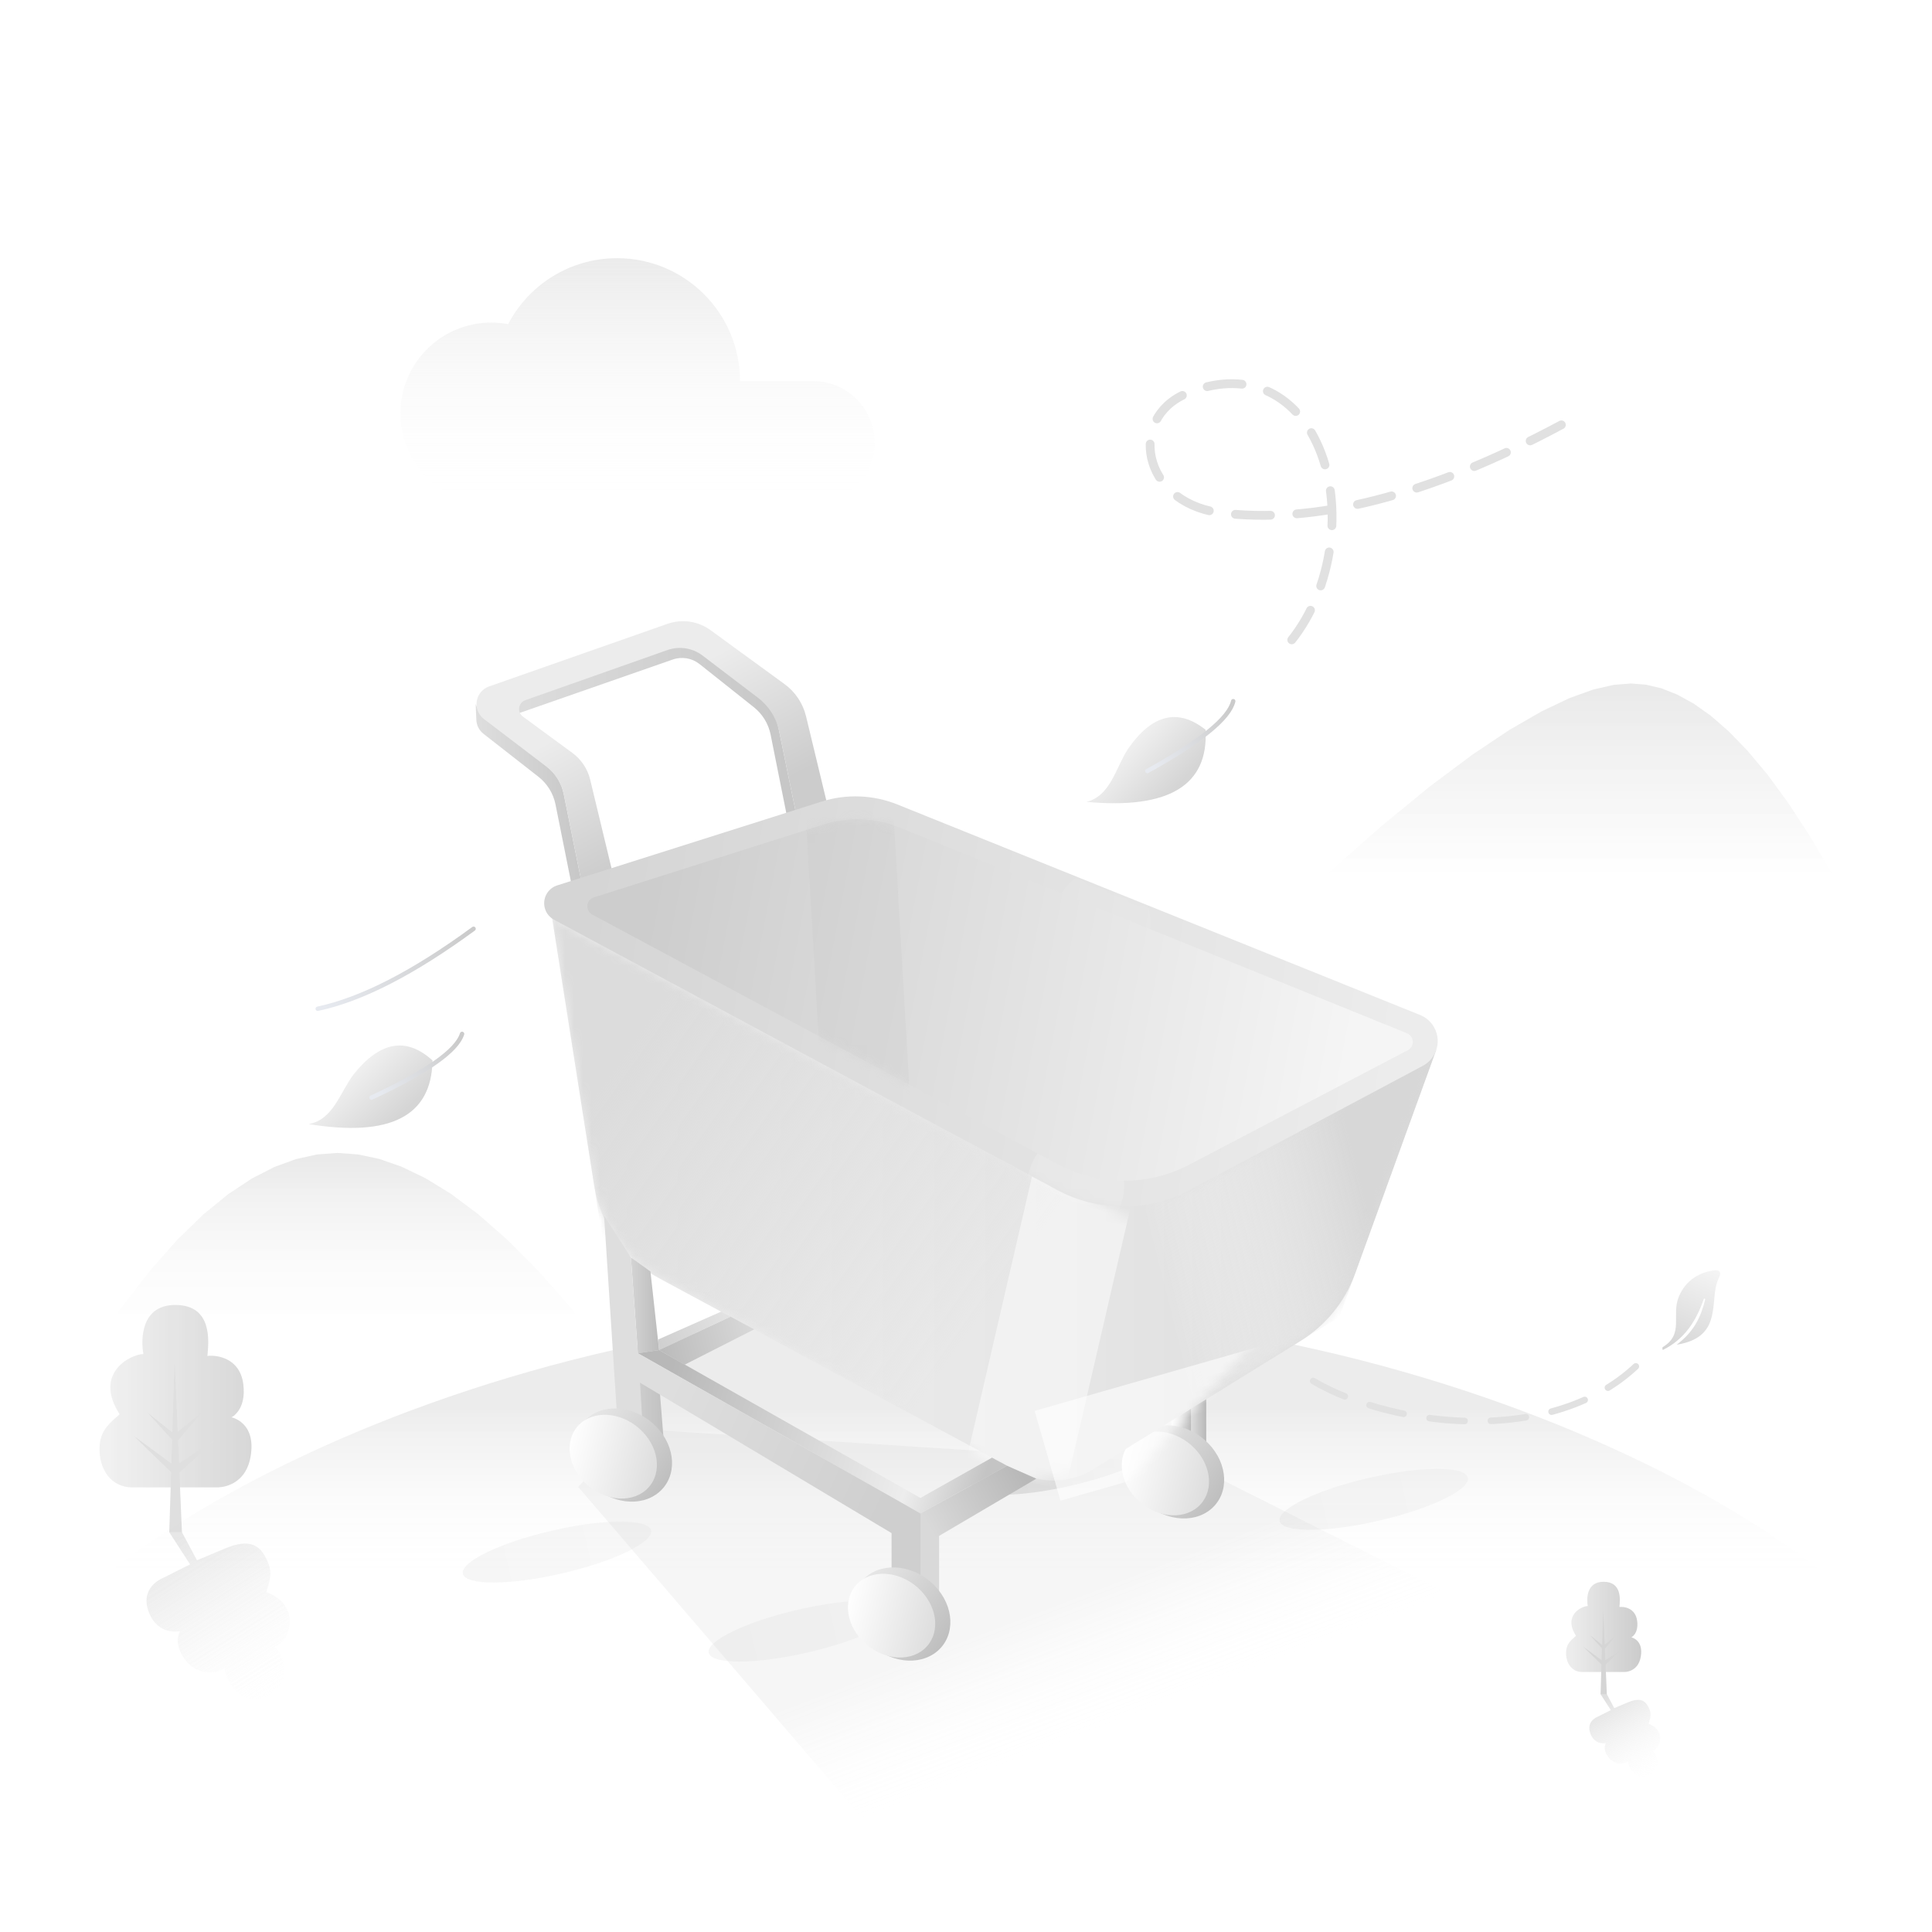 <?xml version="1.0" encoding="UTF-8"?>
<svg width="220px" height="220px" viewBox="0 0 220 220" version="1.1" xmlns="http://www.w3.org/2000/svg" xmlns:xlink="http://www.w3.org/1999/xlink">
    <title>切片</title>
    <defs>
        <linearGradient x1="50%" y1="18.289%" x2="50%" y2="52.024%" id="linearGradient-1">
            <stop stop-color="#ECECEC" offset="0%"></stop>
            <stop stop-color="#FFFFFF" stop-opacity="0" offset="100%"></stop>
        </linearGradient>
        <linearGradient x1="120.941%" y1="50%" x2="-25.045%" y2="50%" id="linearGradient-2">
            <stop stop-color="#C6C6C6" offset="0%"></stop>
            <stop stop-color="#A0A0A0" offset="100%"></stop>
        </linearGradient>
        <filter x="-32.7%" y="-144.0%" width="165.5%" height="388.0%" filterUnits="objectBoundingBox" id="filter-3">
            <feGaussianBlur stdDeviation="2.4" in="SourceGraphic"></feGaussianBlur>
        </filter>
        <filter x="-32.7%" y="-144.0%" width="165.5%" height="388.0%" filterUnits="objectBoundingBox" id="filter-4">
            <feGaussianBlur stdDeviation="2.4" in="SourceGraphic"></feGaussianBlur>
        </filter>
        <filter x="-32.7%" y="-144.0%" width="165.5%" height="388.0%" filterUnits="objectBoundingBox" id="filter-5">
            <feGaussianBlur stdDeviation="2.4" in="SourceGraphic"></feGaussianBlur>
        </filter>
        <filter x="-32.7%" y="-144.0%" width="165.5%" height="388.0%" filterUnits="objectBoundingBox" id="filter-6">
            <feGaussianBlur stdDeviation="2.4" in="SourceGraphic"></feGaussianBlur>
        </filter>
        <linearGradient x1="42.237%" y1="100%" x2="42.237%" y2="0%" id="linearGradient-7">
            <stop stop-color="#FFFFFF" stop-opacity="0" offset="0%"></stop>
            <stop stop-color="#E3E3E3" offset="100%"></stop>
        </linearGradient>
        <linearGradient x1="42.237%" y1="99.71%" x2="42.237%" y2="2.857%" id="linearGradient-8">
            <stop stop-color="#FFFFFF" stop-opacity="0" offset="0%"></stop>
            <stop stop-color="#EAEAEA" offset="100%"></stop>
        </linearGradient>
        <linearGradient x1="42.237%" y1="99.71%" x2="42.237%" y2="2.857%" id="linearGradient-9">
            <stop stop-color="#EAEAEA" stop-opacity="0" offset="0%"></stop>
            <stop stop-color="#EAEAEA" offset="100%"></stop>
        </linearGradient>
        <linearGradient x1="30.451%" y1="43.128%" x2="44.473%" y2="57.827%" id="linearGradient-10">
            <stop stop-color="#B8B8B8" offset="0%"></stop>
            <stop stop-color="#F7F7F7" stop-opacity="0" offset="100%"></stop>
        </linearGradient>
        <filter x="-2.2%" y="-5.7%" width="104.5%" height="111.4%" filterUnits="objectBoundingBox" id="filter-11">
            <feGaussianBlur stdDeviation="1.067" in="SourceGraphic"></feGaussianBlur>
        </filter>
        <linearGradient x1="0.046%" y1="49.995%" x2="99.98%" y2="49.995%" id="linearGradient-12">
            <stop stop-color="#CECECE" offset="0%"></stop>
            <stop stop-color="#C1C1C1" offset="100%"></stop>
        </linearGradient>
        <linearGradient x1="-0.044%" y1="50.009%" x2="99.986%" y2="50.009%" id="linearGradient-13">
            <stop stop-color="#E4E4E4" offset="0%"></stop>
            <stop stop-color="#B8B8B8" offset="100%"></stop>
        </linearGradient>
        <linearGradient x1="0.067%" y1="50.008%" x2="99.931%" y2="50.008%" id="linearGradient-14">
            <stop stop-color="#FBFBFB" offset="0%"></stop>
            <stop stop-color="#BBBBBB" offset="100%"></stop>
        </linearGradient>
        <linearGradient x1="12.336%" y1="21.996%" x2="100%" y2="81.378%" id="linearGradient-15">
            <stop stop-color="#E7E7E7" offset="0%"></stop>
            <stop stop-color="#BABABA" offset="100%"></stop>
        </linearGradient>
        <linearGradient x1="0.004%" y1="50.004%" x2="94.728%" y2="72.662%" id="linearGradient-16">
            <stop stop-color="#FFFFFF" offset="0%"></stop>
            <stop stop-color="#DDDDDD" offset="100%"></stop>
        </linearGradient>
        <linearGradient x1="-0.011%" y1="49.998%" x2="100.005%" y2="49.998%" id="linearGradient-17">
            <stop stop-color="#DEDEDE" offset="0%"></stop>
            <stop stop-color="#C6C6C6" offset="100%"></stop>
        </linearGradient>
        <linearGradient x1="-0.011%" y1="49.998%" x2="100.005%" y2="49.998%" id="linearGradient-18">
            <stop stop-color="#DEDEDE" offset="0%"></stop>
            <stop stop-color="#C6C6C6" offset="100%"></stop>
        </linearGradient>
        <linearGradient x1="40.841%" y1="29.848%" x2="66.858%" y2="69.789%" id="linearGradient-19">
            <stop stop-color="#ECECEC" offset="0%"></stop>
            <stop stop-color="#CCCCCC" offset="100%"></stop>
        </linearGradient>
        <linearGradient x1="0.002%" y1="50%" x2="100%" y2="50%" id="linearGradient-20">
            <stop stop-color="#F0F0F0" offset="0%"></stop>
            <stop stop-color="#E6E6E6" offset="57.662%"></stop>
            <stop stop-color="#D9D9D9" offset="100%"></stop>
        </linearGradient>
        <path d="M4.776,30.391 L0,0 L0,0 L56.765,30.614 C61.908,33.387 68.112,33.337 73.209,30.481 L100.684,15.084 L100.684,15.084 L91.43,40.604 C90.284,43.765 88.104,46.447 85.244,48.215 L61.578,62.845 C58.983,64.449 55.729,64.546 53.043,63.098 L12.444,41.219 C8.337,39.006 5.5,35 4.776,30.391 Z" id="path-21"></path>
        <linearGradient x1="8.207%" y1="30.257%" x2="70.799%" y2="74.874%" id="linearGradient-23">
            <stop stop-color="#DCDCDC" offset="0%"></stop>
            <stop stop-color="#D9D9D9" stop-opacity="0" offset="100%"></stop>
        </linearGradient>
        <linearGradient x1="26.592%" y1="50%" x2="81.373%" y2="34.099%" id="linearGradient-24">
            <stop stop-color="#FFFFFF" stop-opacity="0" offset="0%"></stop>
            <stop stop-color="#D7D7D7" offset="100%"></stop>
        </linearGradient>
        <filter x="-81.7%" y="-22.5%" width="263.4%" height="145.1%" filterUnits="objectBoundingBox" id="filter-25">
            <feGaussianBlur stdDeviation="3.2" in="SourceGraphic"></feGaussianBlur>
        </filter>
        <filter x="-26.5%" y="-90.0%" width="152.9%" height="280.0%" filterUnits="objectBoundingBox" id="filter-26">
            <feGaussianBlur stdDeviation="3.2" in="SourceGraphic"></feGaussianBlur>
        </filter>
        <linearGradient x1="3.882%" y1="46.137%" x2="95.66%" y2="52.551%" id="linearGradient-27">
            <stop stop-color="#D5D5D5" offset="0%"></stop>
            <stop stop-color="#ECECEC" offset="100%"></stop>
        </linearGradient>
        <path d="M34.9,1.39 L4.81,10.927 C3.687,11.283 3.065,12.482 3.421,13.606 C3.589,14.135 3.957,14.578 4.446,14.84 L61.704,45.599 C66.413,48.129 72.075,48.14 76.794,45.628 L103.373,31.479 C104.933,30.648 105.525,28.71 104.694,27.15 C104.34,26.486 103.763,25.967 103.065,25.686 L43.55,1.718 C40.792,0.607 37.734,0.491 34.9,1.39 Z" id="path-28"></path>
        <filter x="-54.5%" y="-50.0%" width="209.1%" height="200.0%" filterUnits="objectBoundingBox" id="filter-30">
            <feGaussianBlur stdDeviation="2" in="SourceGraphic"></feGaussianBlur>
        </filter>
        <filter x="-54.5%" y="-50.0%" width="209.1%" height="200.0%" filterUnits="objectBoundingBox" id="filter-31">
            <feGaussianBlur stdDeviation="2" in="SourceGraphic"></feGaussianBlur>
        </filter>
        <linearGradient x1="93.26%" y1="52.881%" x2="5.897%" y2="45.434%" id="linearGradient-32">
            <stop stop-color="#F5F5F5" offset="0%"></stop>
            <stop stop-color="#CDCDCD" offset="100%"></stop>
        </linearGradient>
        <path d="M28.544,1.396 L2.406,9.688 C1.845,9.866 1.534,10.466 1.712,11.028 C1.796,11.292 1.98,11.514 2.225,11.645 L55.196,40.06 C59.871,42.567 65.483,42.595 70.182,40.134 L95.091,27.09 C95.613,26.817 95.815,26.172 95.542,25.651 C95.424,25.427 95.231,25.252 94.997,25.157 L37.223,1.735 C34.458,0.614 31.388,0.494 28.544,1.396 Z" id="path-33"></path>
        <filter x="-73.0%" y="-22.5%" width="246.0%" height="145.1%" filterUnits="objectBoundingBox" id="filter-35">
            <feGaussianBlur stdDeviation="3" in="SourceGraphic"></feGaussianBlur>
        </filter>
        <linearGradient x1="0.062%" y1="49.998%" x2="99.975%" y2="49.998%" id="linearGradient-36">
            <stop stop-color="#D4D4D4" offset="0%"></stop>
            <stop stop-color="#BCBCBC" offset="100%"></stop>
        </linearGradient>
        <linearGradient x1="97.044%" y1="53.527%" x2="5.107%" y2="41.608%" id="linearGradient-37">
            <stop stop-color="#C4C4C4" offset="0%"></stop>
            <stop stop-color="#EDEDED" offset="21.949%"></stop>
            <stop stop-color="#B8B8B8" offset="100%"></stop>
        </linearGradient>
        <linearGradient x1="3.071%" y1="64.601%" x2="95.763%" y2="28.525%" id="linearGradient-38">
            <stop stop-color="#D9D9D9" offset="0%"></stop>
            <stop stop-color="#B8B8B8" offset="100%"></stop>
        </linearGradient>
        <linearGradient x1="100%" y1="44.478%" x2="0%" y2="69.72%" id="linearGradient-39">
            <stop stop-color="#E2E2E2" offset="0%"></stop>
            <stop stop-color="#D0D0D0" offset="100%"></stop>
        </linearGradient>
        <linearGradient x1="99.99%" y1="50.006%" x2="0%" y2="62.788%" id="linearGradient-40">
            <stop stop-color="#D8D8D8" offset="0%"></stop>
            <stop stop-color="#BBBBBB" offset="100%"></stop>
        </linearGradient>
        <linearGradient x1="17.275%" y1="50.001%" x2="81.525%" y2="87.064%" id="linearGradient-41">
            <stop stop-color="#DEDEDE" offset="0%"></stop>
            <stop stop-color="#CFCFCF" offset="100%"></stop>
        </linearGradient>
        <linearGradient x1="12.336%" y1="21.996%" x2="100%" y2="81.379%" id="linearGradient-42">
            <stop stop-color="#E7E7E7" offset="0%"></stop>
            <stop stop-color="#BABABA" offset="100%"></stop>
        </linearGradient>
        <linearGradient x1="0.004%" y1="50.004%" x2="94.728%" y2="72.65%" id="linearGradient-43">
            <stop stop-color="#FFFFFF" offset="0%"></stop>
            <stop stop-color="#DDDDDD" offset="100%"></stop>
        </linearGradient>
        <linearGradient x1="12.336%" y1="21.99%" x2="100%" y2="81.386%" id="linearGradient-44">
            <stop stop-color="#E7E7E7" offset="0%"></stop>
            <stop stop-color="#BABABA" offset="100%"></stop>
        </linearGradient>
        <linearGradient x1="30.814%" y1="33.787%" x2="70.657%" y2="77.602%" id="linearGradient-45">
            <stop stop-color="#F0F0F0" offset="0%"></stop>
            <stop stop-color="#D5D5D5" offset="100%"></stop>
        </linearGradient>
        <linearGradient x1="100%" y1="39.01%" x2="0%" y2="62.146%" id="linearGradient-46">
            <stop stop-color="#CBCBCB" offset="0%"></stop>
            <stop stop-color="#E7EAF0" offset="100%"></stop>
        </linearGradient>
        <linearGradient x1="30.814%" y1="33.783%" x2="70.657%" y2="77.608%" id="linearGradient-47">
            <stop stop-color="#F0F0F0" offset="0%"></stop>
            <stop stop-color="#D5D5D5" offset="100%"></stop>
        </linearGradient>
        <linearGradient x1="100%" y1="39.012%" x2="0%" y2="62.143%" id="linearGradient-48">
            <stop stop-color="#CBCBCB" offset="0%"></stop>
            <stop stop-color="#E7EAF0" offset="100%"></stop>
        </linearGradient>
        <linearGradient x1="100%" y1="46.327%" x2="0%" y2="54.06%" id="linearGradient-49">
            <stop stop-color="#CBCBCB" offset="0%"></stop>
            <stop stop-color="#E7EAF0" offset="100%"></stop>
        </linearGradient>
        <linearGradient x1="-27.719%" y1="74.5%" x2="113.975%" y2="31.657%" id="linearGradient-50">
            <stop stop-color="#CECECE" offset="0%"></stop>
            <stop stop-color="#F7F7F7" offset="100%"></stop>
        </linearGradient>
        <linearGradient x1="79.073%" y1="102.896%" x2="24.426%" y2="5.33%" id="linearGradient-51">
            <stop stop-color="#FFFFFF" stop-opacity="0" offset="0%"></stop>
            <stop stop-color="#D5D5D5" offset="100%"></stop>
        </linearGradient>
        <linearGradient x1="10.224%" y1="49.997%" x2="100.015%" y2="49.997%" id="linearGradient-52">
            <stop stop-color="#E6E6E6" offset="0%"></stop>
            <stop stop-color="#B8B8B8" offset="100%"></stop>
        </linearGradient>
        <linearGradient x1="79.107%" y1="102.896%" x2="24.396%" y2="5.33%" id="linearGradient-53">
            <stop stop-color="#FFFFFF" stop-opacity="0" offset="0%"></stop>
            <stop stop-color="#D5D5D5" offset="100%"></stop>
        </linearGradient>
        <linearGradient x1="10.224%" y1="49.997%" x2="100.015%" y2="49.997%" id="linearGradient-54">
            <stop stop-color="#E6E6E6" offset="0%"></stop>
            <stop stop-color="#B8B8B8" offset="100%"></stop>
        </linearGradient>
    </defs>
    <g id="页面-1" stroke="none" stroke-width="1" fill="none" fill-rule="evenodd">
        <g id="购物车-暂无商品" transform="translate(-78, -200)">
            <g id="img_noshoppingcart" transform="translate(78, 200)">
                <g id="编组">
                    <polygon id="矩形" points="0 0 220 0 220 220 0 220"></polygon>
                    <path d="M219.2,194.801 C219.2,180.445 170.309,149.168 110,149.168 C49.691,149.168 0.8,180.445 0.8,194.801 C0.8,209.156 219.2,209.156 219.2,194.801 Z" id="椭圆形" fill="url(#linearGradient-1)"></path>
                    <path d="M102.426,185.733 C102.426,187.115 97.502,188.233 91.426,188.233 C85.35,188.233 80.426,187.115 80.426,185.733 C80.426,184.351 85.35,183.233 91.426,183.233 C97.502,183.233 102.426,184.351 102.426,185.733 Z" id="椭圆形" fill-opacity="0.331" fill="url(#linearGradient-2)" opacity="0.551" filter="url(#filter-3)" transform="translate(91.426, 185.733) rotate(-13) translate(-91.426, -185.733) "></path>
                    <path d="M74.426,176.733 C74.426,178.115 69.502,179.233 63.426,179.233 C57.35,179.233 52.426,178.115 52.426,176.733 C52.426,175.351 57.35,174.233 63.426,174.233 C69.502,174.233 74.426,175.351 74.426,176.733 Z" id="椭圆形" fill-opacity="0.331" fill="url(#linearGradient-2)" opacity="0.551" filter="url(#filter-4)" transform="translate(63.426, 176.733) rotate(-13) translate(-63.426, -176.733) "></path>
                    <path d="M167.426,170.733 C167.426,172.115 162.502,173.233 156.426,173.233 C150.35,173.233 145.426,172.115 145.426,170.733 C145.426,169.351 150.35,168.233 156.426,168.233 C162.502,168.233 167.426,169.351 167.426,170.733 Z" id="椭圆形" fill-opacity="0.331" fill="url(#linearGradient-2)" opacity="0.551" filter="url(#filter-5)" transform="translate(156.426, 170.733) rotate(-13) translate(-156.426, -170.733) "></path>
                    <path d="M132.426,166.733 C132.426,168.115 127.502,169.233 121.426,169.233 C115.35,169.233 110.426,168.115 110.426,166.733 C110.426,165.351 115.35,164.233 121.426,164.233 C127.502,164.233 132.426,165.351 132.426,166.733 Z" id="椭圆形" fill-opacity="0.331" fill="url(#linearGradient-2)" filter="url(#filter-6)" transform="translate(121.426, 166.733) rotate(-13) translate(-121.426, -166.733) "></path>
                    <path d="M57.933,57.4 C57.627,57.4 57.327,57.38 57.027,57.34 C56.667,57.38 56.307,57.4 55.933,57.4 C50.227,57.4 45.6,52.773 45.6,47.067 C45.6,41.36 50.227,36.733 55.933,36.733 C56.593,36.733 57.233,36.793 57.86,36.913 C60.193,32.447 64.873,29.4 70.267,29.4 C78,29.4 84.267,35.667 84.267,43.4 L84.267,43.4 L92.6,43.4 C96.467,43.4 99.6,46.533 99.6,50.4 C99.6,54.267 96.467,57.4 92.6,57.4 L57.933,57.4 Z" id="形状结合" fill-opacity="0.7" fill="url(#linearGradient-7)"></path>
                    <g transform="translate(10.2, 77.828)">
                        <polygon id="路径" fill="url(#linearGradient-8)" points="0 76.372 3.512 71.23 6.83 66.922 9.968 63.364 12.946 60.472 15.765 58.168 18.455 56.386 21.024 55.066 23.498 54.16 25.892 53.632 28.235 53.458 30.55 53.626 32.972 54.136 35.525 55.024 38.231 56.326 41.118 58.096 44.21 60.4 47.518 63.298 51.075 66.868 54.898 71.2 59 76.372"></polygon>
                        <polygon id="路径-2" points="39.56 45.372 42.878 39.45 46.112 34.35 49.256 29.982 52.322 26.286 55.31 23.19 58.226 20.634 61.082 18.564 63.878 16.932 66.644 15.708 69.386 14.85 72.122 14.34 74.87 14.172 77.858 14.346 81.416 14.916 85.646 15.96 90.644 17.574 96.524 19.854 103.388 22.908 111.362 26.856 120.566 31.824 131.15 37.95 143.24 45.372"></polygon>
                        <polygon id="路径-3" fill="url(#linearGradient-9)" points="198.6 22 195.956 17.478 193.448 13.627 191.069 10.377 188.808 7.675 186.659 5.459 184.616 3.677 182.659 2.291 180.782 1.262 178.974 0.547 177.217 0.135 175.502 0 173.528 0.162 171.216 0.693 168.517 1.668 165.369 3.163 161.71 5.27 157.475 8.097 152.597 11.742 146.997 16.335 140.6 22"></polygon>
                    </g>
                </g>
                <g id="编组" transform="translate(51.955, 70.11)">
                    <polygon id="路径" fill="url(#linearGradient-10)" opacity="0.352" filter="url(#filter-11)" points="13.888 99.204 56.491 148.89 156.225 133.099 83.662 96.623 19.97 92.574"></polygon>
                    <polygon id="路径" fill="url(#linearGradient-12)" fill-rule="nonzero" points="23.096 87.307 23.647 94.224 22.442 94.663 20.58 90.298 20.737 85.934"></polygon>
                    <polygon id="路径" fill="url(#linearGradient-13)" fill-rule="nonzero" points="85.4 89.193 85.4 94.945 83.313 94.945 83.313 90.465"></polygon>
                    <polygon id="路径" fill="url(#linearGradient-14)" fill-rule="nonzero" points="83.662 90.298 83.662 98.149 81.425 96.797 81.425 91.681"></polygon>
                    <path d="M85.966,101.713 C83.887,103.49 80.376,103.04 78.129,100.708 C75.882,98.376 75.745,95.047 77.825,93.27 C79.905,91.493 83.415,91.942 85.662,94.274 C87.91,96.606 88.05,99.936 85.966,101.713 Z" id="路径" fill="url(#linearGradient-15)" fill-rule="nonzero"></path>
                    <path d="M84.436,101.498 C82.596,103.071 79.45,102.635 77.415,100.521 C75.38,98.41 75.222,95.421 77.063,93.849 C78.904,92.276 82.049,92.712 84.085,94.826 C86.12,96.94 86.277,99.925 84.436,101.498 Z" id="路径" fill="url(#linearGradient-16)" fill-rule="nonzero"></path>
                    <path d="M3.102,13.451 L9.357,18.342 C10.362,19.127 11.052,20.247 11.302,21.497 L13.749,33.725 L13.749,33.725 L14.794,32.986 L12.235,20.3 C11.987,19.068 11.311,17.962 10.326,17.18 L2.585,11.026 L2.585,11.026 L2.209,10.048 L2.285,11.86 C2.311,12.485 2.61,13.066 3.102,13.451 Z" id="路径" fill="url(#linearGradient-17)" fill-rule="nonzero"></path>
                    <path d="M4.929,10.263 L6.174,11.436 L24.656,4.99 C25.692,4.629 26.841,4.824 27.7,5.506 L33.884,10.418 C34.872,11.202 35.549,12.311 35.797,13.548 L38.067,24.896 L38.067,24.896 L39.102,24.508 L36.672,12.694 C36.421,11.478 35.754,10.387 34.786,9.609 L26.32,2.817 L26.32,2.817 L4.929,10.263 Z" id="路径" fill="url(#linearGradient-18)" fill-rule="nonzero"></path>
                    <path d="M28.959,1.65 L37.378,7.786 C38.606,8.68 39.475,9.982 39.831,11.458 L42.654,23.173 L42.654,23.173 L39.102,24.508 L36.768,13.161 C36.456,11.647 35.607,10.296 34.376,9.359 L28.049,4.541 C26.905,3.67 25.4,3.434 24.045,3.912 L7.863,9.62 C7.307,9.816 7.016,10.425 7.212,10.981 C7.283,11.183 7.413,11.359 7.586,11.486 L13.222,15.624 C14.237,16.369 14.956,17.45 15.251,18.674 L18.377,31.655 L18.377,31.655 L14.794,32.986 L12.248,20.362 C11.992,19.092 11.282,17.959 10.251,17.174 L3.15,11.766 C2.213,11.052 2.032,9.713 2.746,8.776 C2.998,8.444 3.343,8.194 3.737,8.056 L24.052,0.927 C25.707,0.347 27.541,0.617 28.959,1.65 Z" id="路径" fill="url(#linearGradient-19)" fill-rule="nonzero"></path>
                    <g id="路径-+-路径-+-矩形-蒙版" transform="translate(10.906, 34.362)">
                        <mask id="mask-22" fill="white">
                            <use xlink:href="#path-21"></use>
                        </mask>
                        <use id="蒙版" fill="url(#linearGradient-20)" fill-rule="nonzero" xlink:href="#path-21"></use>
                        <polygon id="路径" fill="url(#linearGradient-23)" fill-rule="nonzero" mask="url(#mask-22)" points="0 0 5.925 37.706 57.384 65.438 65.26 32.719"></polygon>
                        <polygon id="路径" fill="url(#linearGradient-24)" fill-rule="nonzero" mask="url(#mask-22)" points="89.66 45.485 100.684 15.084 65.751 32.096 57.384 65.438"></polygon>
                        <polygon id="矩形" fill="#FFFFFF" opacity="0.681" filter="url(#filter-25)" mask="url(#mask-22)" transform="translate(57.005, 45.349) rotate(13) translate(-57.005, -45.349) " points="51.15 24.064 62.882 24.058 62.861 66.635 51.129 66.64"></polygon>
                        <polygon id="矩形" fill="#FFFFFF" opacity="0.771" filter="url(#filter-26)" mask="url(#mask-22)" transform="translate(73.856, 56.313) rotate(-16) translate(-73.856, -56.313) " points="55.722 50.98 91.983 51.001 91.989 61.646 55.729 61.625"></polygon>
                    </g>
                    <g id="椭圆形" transform="translate(6.689, 19.782)">
                        <mask id="mask-29" fill="white">
                            <use xlink:href="#path-28"></use>
                        </mask>
                        <use id="蒙版" fill="url(#linearGradient-27)" fill-rule="nonzero" xlink:href="#path-28"></use>
                        <ellipse fill="#FFFFFF" opacity="0.412" filter="url(#filter-30)" mask="url(#mask-29)" cx="63.856" cy="45.109" rx="5.5" ry="6"></ellipse>
                        <ellipse id="椭圆形备份" fill="#FFFFFF" opacity="0.273" filter="url(#filter-31)" mask="url(#mask-29)" cx="66.856" cy="15.109" rx="5.5" ry="6"></ellipse>
                    </g>
                    <g id="矩形" transform="translate(13.26, 22.389)">
                        <mask id="mask-34" fill="white">
                            <use xlink:href="#path-33"></use>
                        </mask>
                        <use id="蒙版" fill="url(#linearGradient-32)" fill-rule="nonzero" xlink:href="#path-33"></use>
                        <polygon fill="#C2C2C2" opacity="0.452" filter="url(#filter-35)" mask="url(#mask-34)" points="26.385 -2.137 36.385 -2.137 38.716 37.817 28.716 37.817"></polygon>
                    </g>
                    <polygon id="路径" fill="url(#linearGradient-36)" fill-rule="nonzero" points="22.114 74.681 23.096 83.62 20.685 83.988 19.888 73.075"></polygon>
                    <polygon id="路径" fill="url(#linearGradient-37)" fill-rule="nonzero" points="61.006 95.875 52.854 100.46 23.096 83.62 20.685 83.988 52.854 102.22 62.717 96.797"></polygon>
                    <polygon id="矩形" fill="#D9D9D9" points="52.445 103.828 54.978 103.828 54.978 111.64 52.445 111.64"></polygon>
                    <polygon id="路径" fill="url(#linearGradient-38)" fill-rule="nonzero" points="66.053 98.268 52.854 106.036 52.854 102.22 62.717 96.797"></polygon>
                    <polygon id="路径" fill="url(#linearGradient-39)" fill-rule="nonzero" points="23.096 83.62 31.241 79.813 30.178 79.242 22.989 82.42"></polygon>
                    <polygon id="路径" fill="url(#linearGradient-40)" fill-rule="nonzero" points="26.001 85.292 33.928 81.264 31.241 79.813 23.096 83.62"></polygon>
                    <polygon id="路径" fill="url(#linearGradient-41)" fill-rule="nonzero" points="20.685 83.988 19.888 73.075 16.832 68.316 18.586 95.408 21.492 96.797 20.925 87.34 49.57 104.469 49.57 111.356 52.854 112.842 52.854 106.036 52.854 102.22"></polygon>
                    <path d="M23.096,99.8 C21.016,101.577 17.506,101.127 15.258,98.796 C13.011,96.464 12.875,93.134 14.954,91.357 C17.034,89.58 20.545,90.029 22.792,92.361 C25.043,94.693 25.176,98.023 23.096,99.8 Z" id="路径" fill="url(#linearGradient-42)" fill-rule="nonzero"></path>
                    <path d="M21.563,99.589 C19.722,101.162 16.577,100.726 14.541,98.612 C12.506,96.501 12.349,93.512 14.189,91.939 C16.03,90.366 19.176,90.802 21.211,92.916 C23.25,95.027 23.407,98.016 21.563,99.589 Z" id="路径" fill="url(#linearGradient-43)" fill-rule="nonzero"></path>
                    <path d="M54.79,117.904 C52.711,119.681 49.2,119.232 46.953,116.9 C44.706,114.568 44.569,111.238 46.649,109.461 C48.729,107.684 52.239,108.134 54.487,110.465 C56.734,112.797 56.87,116.127 54.79,117.904 Z" id="路径" fill="url(#linearGradient-44)" fill-rule="nonzero"></path>
                    <path d="M53.257,117.689 C51.416,119.262 48.271,118.826 46.236,116.712 C44.2,114.598 44.043,111.613 45.884,110.04 C47.725,108.467 50.87,108.903 52.905,111.017 C54.941,113.131 55.098,116.117 53.257,117.689 Z" id="路径" fill="url(#linearGradient-16)" fill-rule="nonzero"></path>
                </g>
                <g id="编组-3" transform="translate(33.915, 30)">
                    <path d="M143.828,27.451 C126.769,29 113.475,26.972 103.948,21.368 C96.411,16.734 98.699,7.493 105.874,7.487 C113.049,7.481 117.397,12.033 117.391,19.113 C117.385,26.192 112.691,34.432 105.848,38.077" id="路径-20" stroke="#E1E1E1" stroke-linecap="round" stroke-dasharray="4,3" transform="translate(121.555, 22.782) rotate(-23) translate(-121.555, -22.782) "></path>
                    <path d="M104.055,54.873 C101.594,51.684 98.551,51.685 94.926,54.879 C93.009,56.679 91.743,59.559 88.904,59.56 C97.807,62.666 102.857,61.104 104.055,54.873 Z" id="路径-18" fill="url(#linearGradient-45)" transform="translate(96.48, 56.796) rotate(-14) translate(-96.48, -56.796) "></path>
                    <path d="M107.331,51.146 C106.417,52.928 102.611,54.713 95.912,56.499" id="路径-19" stroke="url(#linearGradient-46)" stroke-width="0.5" stroke-linecap="round" transform="translate(101.622, 53.822) rotate(-14) translate(-101.622, -53.822) "></path>
                    <path d="M15.784,92.042 C13.322,88.852 10.279,88.853 6.655,92.046 C4.738,93.847 3.473,96.726 0.634,96.727 C9.537,99.835 14.587,98.273 15.784,92.042 Z" id="路径-18备份" fill="url(#linearGradient-47)" transform="translate(8.209, 93.964) rotate(-10) translate(-8.209, -93.964) "></path>
                    <path d="M19.254,88.681 C18.34,90.464 14.534,92.248 7.837,94.033" id="路径-19备份" stroke="url(#linearGradient-48)" stroke-width="0.5" stroke-linecap="round" transform="translate(13.545, 91.357) rotate(-10) translate(-13.545, -91.357) "></path>
                    <path d="M20.763,77.706 C13.045,81.183 6.628,82.922 1.511,82.925" id="路径-22" stroke="url(#linearGradient-49)" stroke-width="0.5" stroke-linecap="round" transform="translate(11.137, 80.316) rotate(-12) translate(-11.137, -80.316) "></path>
                    <path d="M125.199,108.963 C124.179,119.687 130.326,138.527 144.444,142.297" id="路径-11备份" stroke="#E1E1E1" stroke-width="0.75" stroke-linecap="round" stroke-dasharray="4,3" transform="translate(134.767, 125.63) rotate(-65) translate(-134.767, -125.63) "></path>
                    <path d="M154.699,120.771 C155.155,118.224 156.327,117.279 157.713,116.899 C159.449,116.423 160.964,116.765 162.427,116.086 C163.312,115.676 163.275,116.412 163.26,116.53 C163.036,118.234 162.121,119.856 160.164,120.626 C158.031,121.465 155.925,119.911 154.398,122.356 C154.386,122.374 154.367,122.385 154.345,122.385 L154.152,122.385 C154.106,122.385 154.077,122.338 154.097,122.297 C154.67,121.176 155.497,120.21 156.552,119.441 C157.502,118.748 158.639,118.21 159.944,117.782 C160.05,117.747 160.005,117.591 159.896,117.616 C158.896,117.845 157.992,118.145 157.153,118.616 C156.276,119.109 155.47,119.789 154.699,120.771 L154.699,120.771 Z" id="路径备份" fill="url(#linearGradient-50)" transform="translate(158.678, 119.174) scale(-1, 1) rotate(269) translate(-158.678, -119.174) "></path>
                </g>
                <g id="编组" opacity="0.749" transform="translate(11.338, 148.6)" fill-rule="nonzero">
                    <g opacity="0.768" id="路径">
                        <path d="M9.181,37.138 C9.181,37.138 8.229,38.488 9.82,40.499 C11.238,42.289 13.478,41.941 14.222,41.367 C14.451,42.925 16.362,46.208 19.386,44.351 C22.23,42.607 20.861,39.955 19.952,38.911 C21.729,38.41 23.052,34.154 18.977,32.684 C19.58,30.927 19.688,30.132 18.804,28.552 C17.952,27.032 16.553,26.789 14.321,27.714 L11.092,29.075 L9.035,25.237 L7.935,25.873 L10.308,29.539 L7.165,31.116 C7.165,31.116 4.477,32.167 5.636,35.051 C6.712,37.723 9.181,37.138 9.181,37.138 Z" fill="url(#linearGradient-51)"></path>
                        <path d="M3.709,20.77 L13.429,20.77 C13.429,20.77 16.569,20.859 17.195,17.271 C17.882,13.333 15.017,12.791 15.017,12.791 C15.017,12.791 16.742,11.998 16.367,9.02 C15.993,6.041 13.37,5.666 12.278,5.804 C12.456,4.038 12.828,0.041 8.677,0 C4.668,-0.04 4.693,3.995 4.992,5.586 C3.563,5.602 -0.752,7.745 2.283,12.446 C0.631,13.861 -0.068,14.678 0.005,16.718 C0.078,18.762 1.329,20.77 3.709,20.77 Z" fill="url(#linearGradient-52)"></path>
                        <polygon fill="#C7C7C7" points="13.192 15.317 9.046 18.045 8.933 15.406 11.553 12.317 8.892 14.468 8.547 6.408 8.294 14.522 5.496 12.295 8.267 15.346 8.181 18.061 3.919 14.929 8.151 19.042 7.935 25.875 9.38 25.875 9.089 19.082"></polygon>
                    </g>
                    <g transform="translate(166.993, 31.52)" id="路径">
                        <path d="M4.542,18.368 C4.542,18.368 4.07,19.036 4.857,20.031 C5.558,20.918 6.666,20.746 7.035,20.46 C7.149,21.231 8.095,22.853 9.591,21.937 C10.998,21.074 10.321,19.762 9.871,19.247 C10.75,18.999 11.405,16.893 9.389,16.168 C9.688,15.3 9.742,14.907 9.302,14.125 C8.882,13.373 8.189,13.252 7.087,13.71 L5.488,14.384 L4.472,12.486 L3.928,12.802 L5.1,14.613 L3.545,15.392 C3.545,15.392 2.216,15.912 2.79,17.338 C3.321,18.659 4.542,18.368 4.542,18.368 Z" fill="url(#linearGradient-53)"></path>
                        <path d="M1.836,10.273 L6.642,10.273 C6.642,10.273 8.195,10.316 8.505,8.543 C8.844,6.594 7.426,6.327 7.426,6.327 C7.426,6.327 8.281,5.933 8.095,4.461 C7.909,2.99 6.612,2.804 6.073,2.871 C6.162,1.998 6.345,0.019 4.291,0 C2.307,-0.019 2.321,1.976 2.469,2.763 C1.763,2.771 -0.372,3.831 1.13,6.157 C0.313,6.855 -0.035,7.262 0.003,8.27 C0.04,9.281 0.658,10.273 1.836,10.273 Z" fill="url(#linearGradient-54)"></path>
                        <polygon fill="#C7C7C7" points="6.526 7.575 4.475 8.925 4.421 7.621 5.717 6.092 4.399 7.157 4.229 3.17 4.103 7.184 2.72 6.081 4.092 7.591 4.049 8.933 1.941 7.383 4.033 9.419 3.928 12.799 4.642 12.799 4.499 9.437"></polygon>
                    </g>
                </g>
            </g>
        </g>
    </g>
</svg>